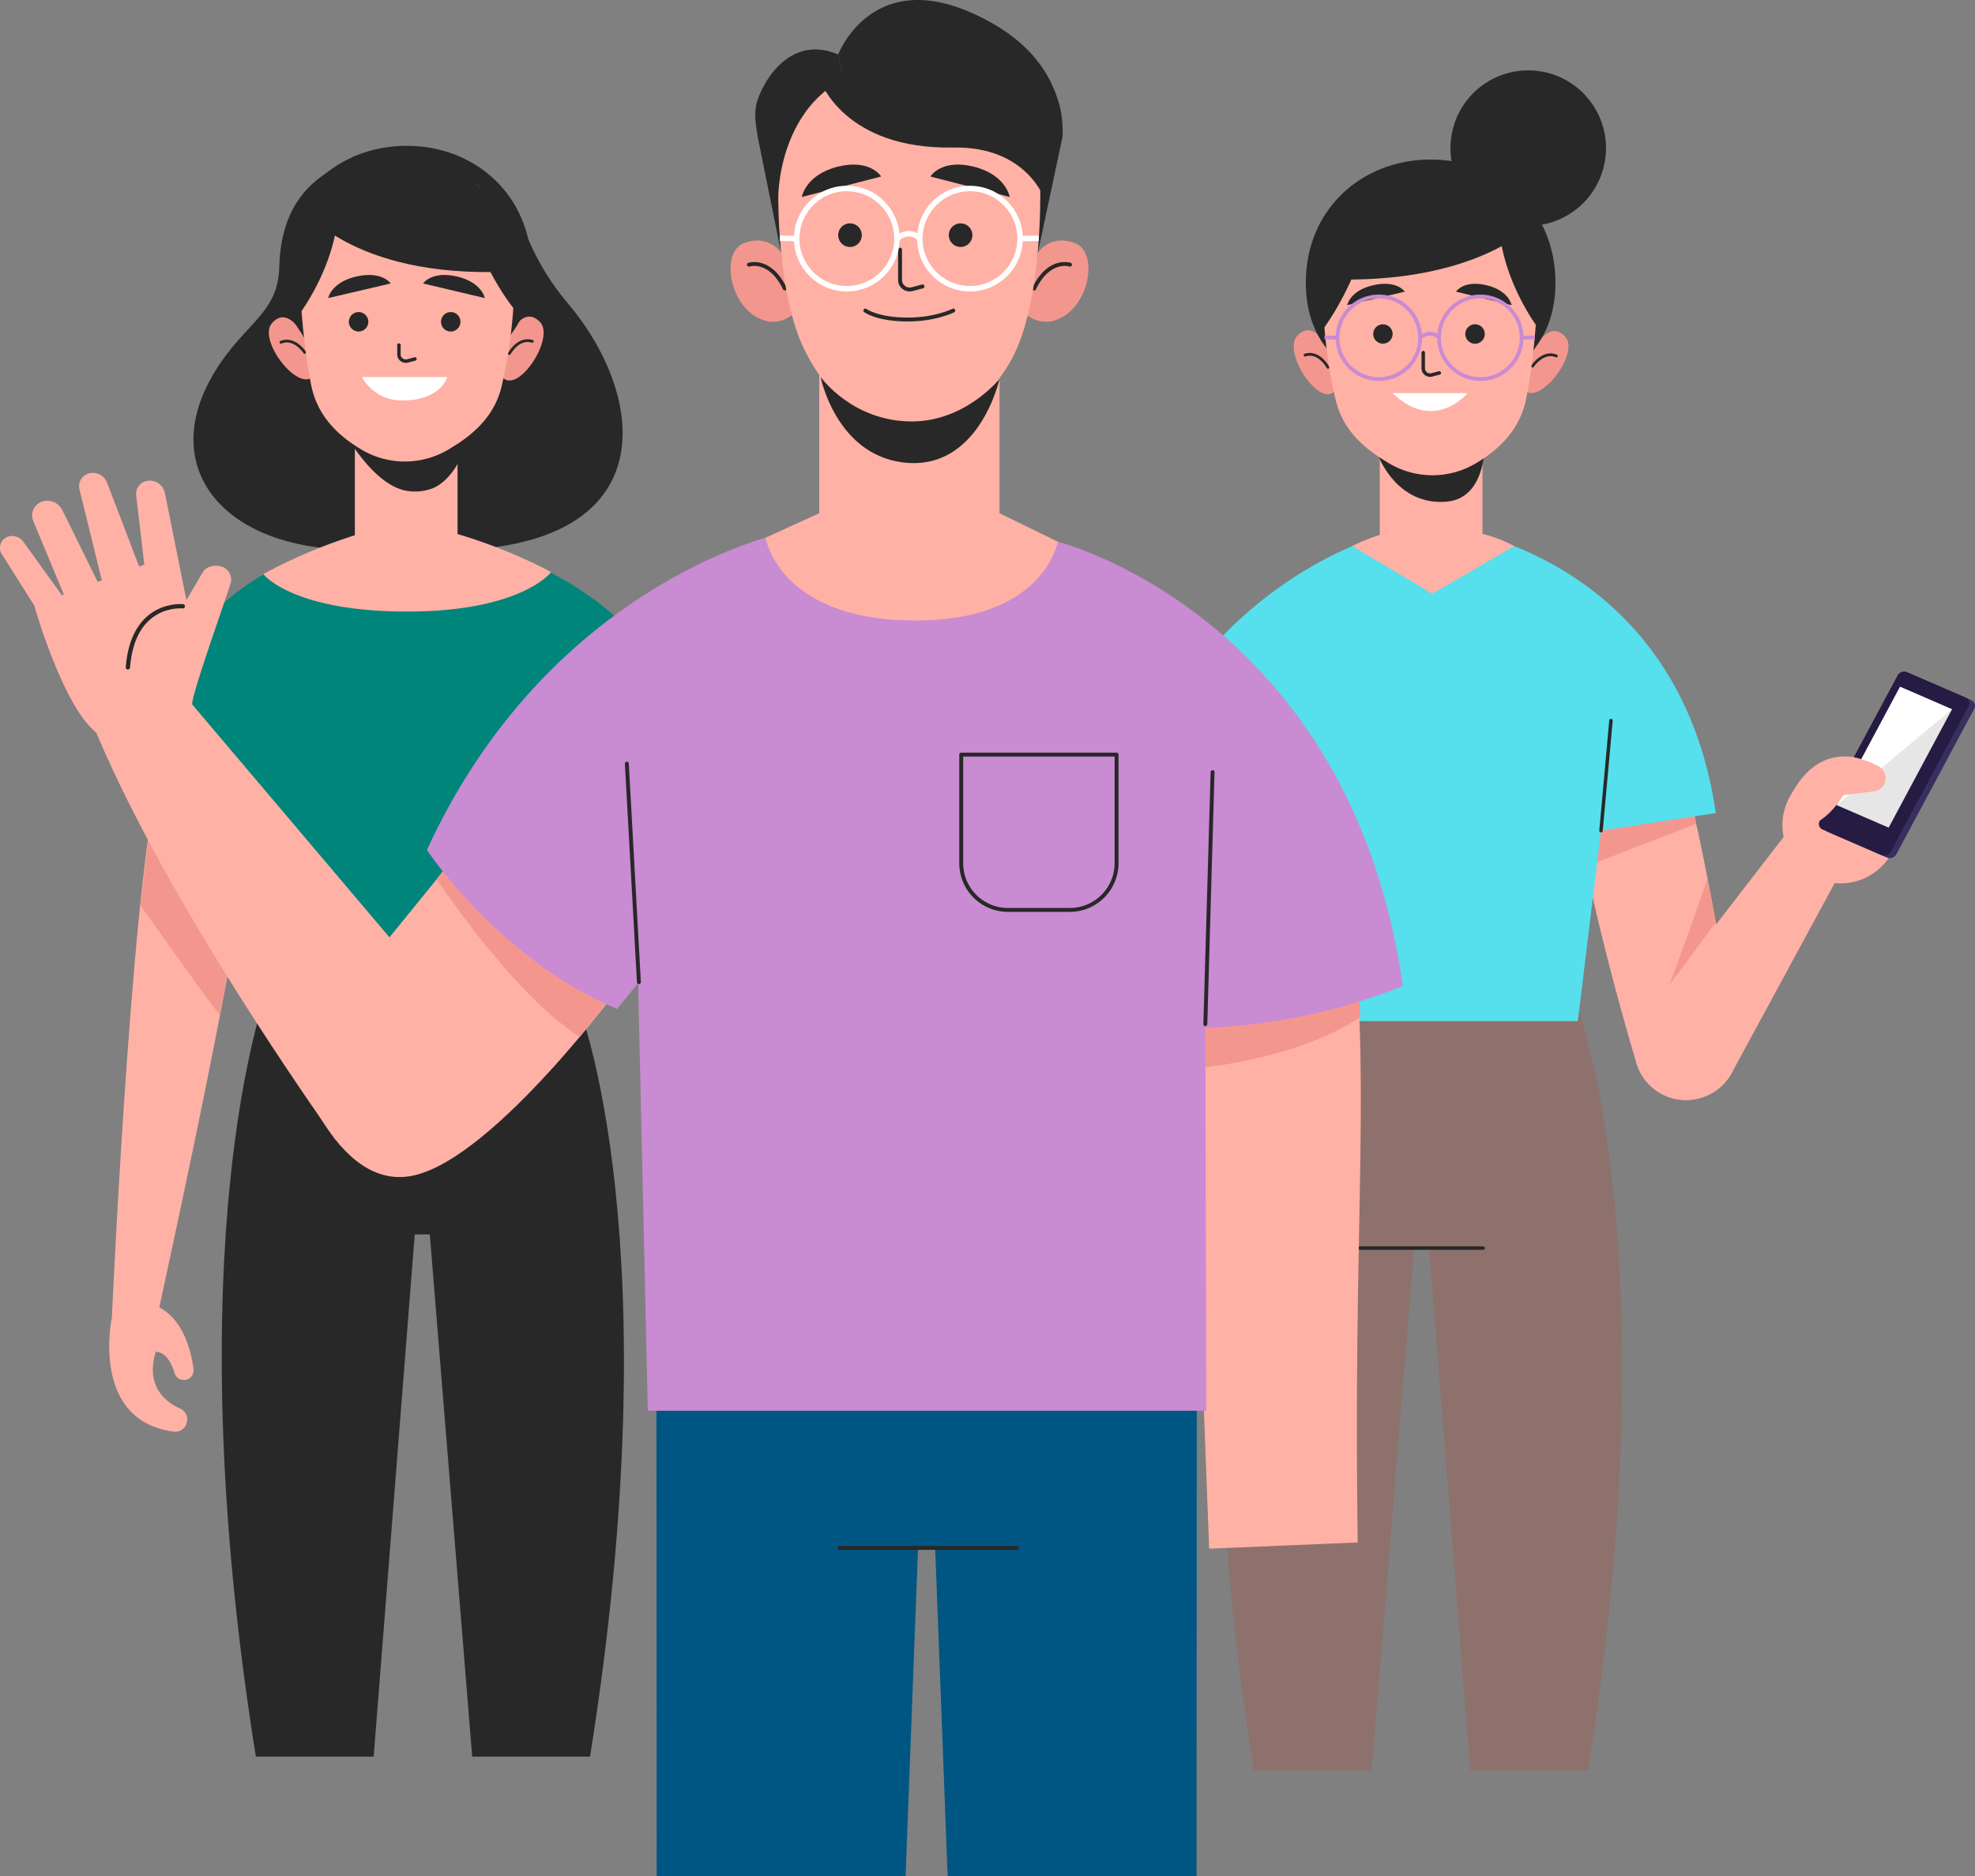 <svg id="Group_236" data-name="Group 236" xmlns="http://www.w3.org/2000/svg" width="706.78" height="671.506" viewBox="0 0 706.78 671.506">
  <rect x="0" y="0" width="706.78" height="671.506" fill="#808080" stroke="none"/>
  <defs>
    <style>
      .cls-1 {
        fill: #8e716c;
      }

      .cls-11, .cls-12, .cls-13, .cls-14, .cls-17, .cls-19, .cls-2, .cls-20 {
        fill: none;
      }

      .cls-11, .cls-12, .cls-14, .cls-17, .cls-19, .cls-2 {
        stroke: #282828;
        stroke-linecap: round;
        stroke-linejoin: round;
      }

      .cls-2 {
        stroke-width: 1.233px;
      }

      .cls-3 {
        fill: #ffb1a5;
      }

      .cls-4 {
        fill: #f3978e;
      }

      .cls-5 {
        fill: #372f5f;
      }

      .cls-6 {
        fill: #261b43;
      }

      .cls-7 {
        fill: #e6e6e6;
      }

      .cls-8 {
        fill: #fff;
      }

      .cls-9 {
        fill: #56dfed;
      }

      .cls-10 {
        fill: #282828;
      }

      .cls-11 {
        stroke-width: 0.993px;
      }

      .cls-12 {
        stroke-width: 1.232px;
      }

      .cls-13 {
        stroke: #c98bd2;
        stroke-width: 1.342px;
      }

      .cls-13, .cls-20 {
        stroke-miterlimit: 10;
      }

      .cls-14 {
        stroke-width: 1.23px;
      }

      .cls-15 {
        fill: #00857b;
      }

      .cls-16 {
        fill: #005683;
      }

      .cls-17 {
        stroke-width: 1.397px;
      }

      .cls-18 {
        fill: #c98bd2;
      }

      .cls-19 {
        stroke-width: 1.532px;
      }

      .cls-20 {
        stroke: #fff;
        stroke-width: 1.951px;
      }
    </style>
  </defs>
  <g id="Group_198" data-name="Group 198" transform="translate(427.276 21.109)">
    <g id="Group_178" data-name="Group 178" transform="translate(9.302 331.434)">
      <path id="Path_1101" data-name="Path 1101" class="cls-1" d="M565.923,325.794,505.3,317.722l.473,6.019-51.833,6.9s-33.409,83.821-3.964,268.166h42.164l15.175-186.925h5.389L527.4,598.81h42.164C599.011,414.464,565.923,325.794,565.923,325.794Z" transform="translate(-437.845 -317.722)"/>
      <line id="Line_17" data-name="Line 17" class="cls-2" x2="43.99" transform="translate(50.194 94.163)"/>
    </g>
    <g id="Group_187" data-name="Group 187" transform="translate(0 168.671)">
      <g id="Group_184" data-name="Group 184" transform="translate(134.555 50.561)">
        <g id="Group_180" data-name="Group 180" transform="translate(0 23.673)">
          <g id="Group_179" data-name="Group 179">
            <path id="Path_1102" data-name="Path 1102" class="cls-3" d="M551.49,272.594c-5.187-8.279-34.321-7.985-35.859-8.166-7.876-.923,5.051,61.75,21.435,116.534a18.394,18.394,0,0,0,24.791,11.7l.327-.138a18.419,18.419,0,0,0,10.922-20.38C565.313,330.8,557.489,282.166,551.49,272.594Z" transform="translate(-513.261 -264.418)"/>
          </g>
          <path id="Path_1103" data-name="Path 1103" class="cls-4" d="M556.648,288.089l-37.2,14.434-3.487-17.649,38.517-9.609Z" transform="translate(-511.474 -257.25)"/>
          <path id="Path_1104" data-name="Path 1104" class="cls-4" d="M551.379,310.479s-17.621,23.665-16.781,22.577,13.82-38.244,13.82-38.244Z" transform="translate(-499.18 -244.333)"/>
        </g>
        <g id="Group_183" data-name="Group 183" transform="translate(23.013)">
          <path id="Path_1105" data-name="Path 1105" class="cls-3" d="M581.5,285.092l-50.509,65.443a18.573,18.573,0,0,0,4.591,26.925h0a18.572,18.572,0,0,0,26.441-6.728l42.042-77.568Z" transform="translate(-527.117 -227.083)"/>
          <g id="Group_181" data-name="Group 181" transform="translate(53.017 30.398)">
            <path id="Path_1106" data-name="Path 1106" class="cls-3" d="M573.475,311.392a20.835,20.835,0,1,1,26.231-13.421A20.835,20.835,0,0,1,573.475,311.392Z" transform="translate(-559.039 -266.975)"/>
            <path id="Path_1107" data-name="Path 1107" class="cls-3" d="M594.669,280.535s5.7-5.921-4.413-10.07-22.622-3.2-30.606,16.188Z" transform="translate(-558.636 -268.467)"/>
          </g>
          <g id="Group_182" data-name="Group 182" transform="translate(66.08)">
            <path id="Path_1108" data-name="Path 1108" class="cls-5" d="M599.549,250.905l21.149,9.169a2.181,2.181,0,0,1,.957,3.116l-27.822,51.967a2.66,2.66,0,0,1-3.3,1.269l-21.149-9.169a2.18,2.18,0,0,1-.957-3.116l27.822-51.967A2.66,2.66,0,0,1,599.549,250.905Z" transform="translate(-566.101 -249.798)"/>
            <path id="Path_1109" data-name="Path 1109" class="cls-6" d="M598.333,250.351l21.149,9.169a2.181,2.181,0,0,1,.957,3.116L592.617,314.6a2.66,2.66,0,0,1-3.3,1.269L568.164,306.7a2.179,2.179,0,0,1-.957-3.116L595.03,251.62A2.66,2.66,0,0,1,598.333,250.351Z" transform="translate(-566.904 -250.164)"/>
            <path id="Path_1110" data-name="Path 1110" class="cls-7" d="M593.413,253.461,612,261.518l-22.675,42.353-18.583-8.056Z" transform="translate(-564.371 -247.986)"/>
            <path id="Path_1111" data-name="Path 1111" class="cls-8" d="M612,261.518l-41.257,34.3,22.674-42.354Z" transform="translate(-564.371 -247.986)"/>
          </g>
          <path id="Path_1112" data-name="Path 1112" class="cls-3" d="M581.173,268.631a33.74,33.74,0,0,1,8.96,3.325,4.785,4.785,0,0,1,2.312,5.311h0a4.751,4.751,0,0,1-4.016,3.566l-10.995,1.387s-5.736,9.887-13.232,11l6.876-17.361Z" transform="translate(-502.609 -237.961)"/>
        </g>
      </g>
      <g id="Group_186" data-name="Group 186">
        <g id="Group_185" data-name="Group 185">
          <path id="Path_1113" data-name="Path 1113" class="cls-9" d="M527.963,219.721c-1.214-.007,77.969,10.957,91.035,101.234l-41.089,6.3-8.284,68.154H455L432.244,269.481s25.4-36.4,72.549-49.76Z" transform="translate(-432.244 -219.721)"/>
          <line id="Line_18" data-name="Line 18" class="cls-2" y1="39.418" x2="3.566" transform="translate(145.666 68.113)"/>
        </g>
      </g>
    </g>
    <g id="Group_197" data-name="Group 197" transform="translate(35.69 0)">
      <path id="Path_1114" data-name="Path 1114" class="cls-3" d="M512.958,232.975V201.617H476.21v31.727a71.378,71.378,0,0,0-9.872,4L495,254.42l29.3-17.073A47.805,47.805,0,0,0,512.958,232.975Z" transform="translate(-445.404 -63.014)"/>
      <path id="Path_1115" data-name="Path 1115" class="cls-10" d="M472.077,207.77s6.6,17.523,24.217,16.01c16.193-1.39,13.615-25.676,13.615-25.676Z" transform="translate(-441.611 -65.335)"/>
      <g id="Group_190" data-name="Group 190" transform="translate(0 97.119)">
        <path id="Path_1116" data-name="Path 1116" class="cls-4" d="M468.172,198.648c-5.76,5.225-18.64-14.592-13.074-20.156s9.811,3.166,9.811,3.166l2.486,5.914,1.873,8.012.447,2.1Z" transform="translate(-453.733 -176.639)"/>
        <g id="Group_189" data-name="Group 189" transform="translate(4.055 8.586)">
          <g id="Group_188" data-name="Group 188">
            <path id="Path_1117" data-name="Path 1117" class="cls-11" d="M456.175,182.1s4.36-1.961,8.233,4.36" transform="translate(-456.175 -181.809)"/>
          </g>
        </g>
      </g>
      <g id="Group_193" data-name="Group 193" transform="translate(81.101 97.371)">
        <path id="Path_1118" data-name="Path 1118" class="cls-4" d="M504.02,197.947c5.3,5.693,19.805-12.963,14.732-18.977s-10.045,2.324-10.045,2.324l-2.975,5.683-2.546,7.824-.621,2.053Z" transform="translate(-502.565 -176.791)"/>
        <g id="Group_192" data-name="Group 192" transform="translate(4.34 8.501)">
          <g id="Group_191" data-name="Group 191">
            <path id="Path_1119" data-name="Path 1119" class="cls-11" d="M513.751,182.354s-4.179-2.323-8.573,3.647" transform="translate(-505.178 -181.909)"/>
          </g>
        </g>
      </g>
      <g id="Group_194" data-name="Group 194" transform="translate(4.336 35.992)">
        <path id="Path_1120" data-name="Path 1120" class="cls-10" d="M456.344,183.913c0,26.231,20,38.669,44.671,38.669s44.67-12.438,44.67-38.669-20-44.079-44.67-44.079S456.344,157.68,456.344,183.913Z" transform="translate(-456.344 -139.834)"/>
      </g>
      <path id="Path_1121" data-name="Path 1121" class="cls-3" d="M460.011,183.337a179.335,179.335,0,0,0,4.547,39.863c2.224,9.656,8.48,16.4,17.323,21.835l1.611.99a30.4,30.4,0,0,0,30.945.342h0c9.58-5.585,16.29-12.95,18.352-23.311,3.755-18.845,4.165-39.719,4.165-39.719s3.573-40.651-37.922-39.862S460.011,183.337,460.011,183.337Z" transform="translate(-449.603 -101.443)"/>
      <g id="Group_196" data-name="Group 196" transform="translate(9.55 78.861)">
        <path id="Path_1122" data-name="Path 1122" class="cls-12" d="M481.648,181.441v5.625a2.56,2.56,0,0,0,.181.945,2.508,2.508,0,0,0,2.988,1.382l2.581-.684" transform="translate(-444.837 -155.208)"/>
        <path id="Path_1123" data-name="Path 1123" class="cls-10" d="M485.88,169.426l-20.621,4.835s.937-5.248,9.374-7.157S485.88,169.426,485.88,169.426Z" transform="translate(-455.667 -165.008)"/>
        <path id="Path_1124" data-name="Path 1124" class="cls-10" d="M488.7,169.426l19.913,4.835s-.905-5.248-9.052-7.157S488.7,169.426,488.7,169.426Z" transform="translate(-440.179 -165.008)"/>
        <ellipse id="Ellipse_16" data-name="Ellipse 16" class="cls-10" cx="3.478" cy="3.468" rx="3.478" ry="3.468" transform="translate(18.901 16.099)"/>
        <path id="Path_1125" data-name="Path 1125" class="cls-10" d="M497.672,178.808a3.478,3.478,0,1,1-3.478-3.469A3.472,3.472,0,0,1,497.672,178.808Z" transform="translate(-438.844 -159.24)"/>
        <path id="Path_1126" data-name="Path 1126" class="cls-8" d="M475.052,190.172h26.819S489.985,204.631,475.052,190.172Z" transform="translate(-449.195 -149.438)"/>
        <g id="Group_195" data-name="Group 195" transform="translate(0 0)">
          <circle id="Ellipse_17" data-name="Ellipse 17" class="cls-13" cx="14.789" cy="14.789" r="14.789" transform="translate(0 20.915) rotate(-45)"/>
          <circle id="Ellipse_18" data-name="Ellipse 18" class="cls-13" cx="14.789" cy="14.789" r="14.789" transform="translate(36.332 20.915) rotate(-45)"/>
          <path id="Path_1127" data-name="Path 1127" class="cls-13" d="M480.982,178.817s3.5-3.269,6.753,0" transform="translate(-445.277 -157.902)"/>
          <line id="Line_19" data-name="Line 19" class="cls-13" x1="4.658" y1="0.118" transform="translate(1.468 20.797)"/>
          <line id="Line_20" data-name="Line 20" class="cls-13" y1="0.118" x2="4.687" transform="translate(72.037 20.797)"/>
        </g>
      </g>
      <path id="Path_1128" data-name="Path 1128" class="cls-10" d="M511.314,193.552s-16.59-22.428-12.763-45.15a32.688,32.688,0,0,1,15.52,22.19C517.277,186.588,511.314,193.552,511.314,193.552Z" transform="translate(-424.496 -98.18)"/>
      <path id="Path_1129" data-name="Path 1129" class="cls-10" d="M460.9,195.679s19.272-25.474,15.446-48.2c0,0-13.366,7.723-16.573,23.717S460.9,195.679,460.9,195.679Z" transform="translate(-450.522 -98.787)"/>
      <path id="Path_1130" data-name="Path 1130" class="cls-10" d="M536.836,161.269s-21.3,23.321-79.587,19.329c0,0,8.925-34.221,37.171-37.867C494.42,142.731,527.034,138.836,536.836,161.269Z" transform="translate(-451.41 -102.099)"/>
      <ellipse id="Ellipse_19" data-name="Ellipse 19" class="cls-10" cx="27.829" cy="27.829" rx="27.829" ry="27.829" transform="translate(52.023 54.946) rotate(-80.831)"/>
    </g>
  </g>
  <g id="Group_212" data-name="Group 212" transform="translate(39.089 52.188)">
    <path id="Path_1131" data-name="Path 1131" class="cls-10" d="M350.587,327.686l-51.833-6.9.473-6.021-60.622,8.073s-33.087,88.67-3.642,273.016h42.164l14.7-186.925h5.389l15.175,186.925h42.164C384,411.507,350.587,327.686,350.587,327.686Z" transform="translate(-182.492 -19.322)"/>
    <g id="Group_207" data-name="Group 207" transform="translate(30.141)">
      <path id="Path_1132" data-name="Path 1132" class="cls-10" d="M350.481,191.807c-7.015-8.254-12.632-17.882-17.405-31.391-5.124-14.5-21.9-8.608-21.9-8.608s-13.983-17.988-35.024-11.724-28.352,21.239-28.781,39.04S232.935,199.71,222.153,220.3c-19.033,36.356,13.013,66.978,71.348,58.483l.08-.566c5.743,1.744,12.785,2.506,21.378,2C385.039,276.055,378.276,224.508,350.481,191.807Z" transform="translate(-216.662 -135.631)"/>
      <g id="Group_201" data-name="Group 201" transform="translate(109.333 61.126)">
        <path id="Path_1133" data-name="Path 1133" class="cls-4" d="M284.035,195.691c5.76,5.223,18.64-14.592,13.074-20.156S287.3,178.7,287.3,178.7l-2.485,5.914-1.873,8.012-.447,2.1Z" transform="translate(-282.492 -173.68)"/>
        <g id="Group_200" data-name="Group 200" transform="translate(3.694 8.587)">
          <g id="Group_199" data-name="Group 199">
            <path id="Path_1134" data-name="Path 1134" class="cls-11" d="M292.949,179.138s-4.36-1.961-8.233,4.358" transform="translate(-284.716 -178.851)"/>
          </g>
        </g>
      </g>
      <g id="Group_204" data-name="Group 204" transform="translate(26.968 61.377)">
        <path id="Path_1135" data-name="Path 1135" class="cls-4" d="M248.69,194.99c-5.3,5.692-19.805-12.963-14.732-18.978S244,178.336,244,178.336l2.975,5.683,2.546,7.824.621,2.053Z" transform="translate(-232.899 -173.832)"/>
        <g id="Group_203" data-name="Group 203" transform="translate(4.333 8.502)">
          <g id="Group_202" data-name="Group 202">
            <path id="Path_1136" data-name="Path 1136" class="cls-11" d="M235.508,179.4s4.179-2.323,8.573,3.647" transform="translate(-235.508 -178.951)"/>
          </g>
        </g>
      </g>
      <g id="Group_205" data-name="Group 205" transform="translate(31.638)">
        <path id="Path_1137" data-name="Path 1137" class="cls-10" d="M325.051,180.953c0,26.231-20,38.671-44.67,38.671s-44.67-12.44-44.67-38.671,20-44.077,44.67-44.077S325.051,154.722,325.051,180.953Z" transform="translate(-235.711 -136.876)"/>
      </g>
      <rect id="Rectangle_129" data-name="Rectangle 129" class="cls-3" width="36.747" height="47.585" transform="translate(57.761 102.611)"/>
      <path id="Path_1138" data-name="Path 1138" class="cls-10" d="M248.211,196.872s10.229,20.415,22.813,23.6a17.711,17.711,0,0,0,10.194-.59c4.737-1.679,10.744-8.739,11.764-16.554l.475-4.464S271.064,211.059,248.211,196.872Z" transform="translate(-195.813 -97.229)"/>
      <path id="Path_1139" data-name="Path 1139" class="cls-3" d="M316.494,180.379a179.306,179.306,0,0,1-4.547,39.862c-2.224,9.656-8.48,16.4-17.322,21.837l-1.611.988a30.4,30.4,0,0,1-30.945.344h0c-9.581-5.585-16.289-12.95-18.354-23.311-3.753-18.845-4.164-39.719-4.164-39.719s-3.572-40.652,37.922-39.862S316.494,180.379,316.494,180.379Z" transform="translate(-201.587 -134.477)"/>
      <g id="Group_206" data-name="Group 206" transform="translate(48.231 46.223)">
        <path id="Path_1140" data-name="Path 1140" class="cls-14" d="M260.938,179.808v3.342a2.551,2.551,0,0,0,.181.943,2.51,2.51,0,0,0,2.988,1.377l2.581-.683" transform="translate(-235.634 -154.728)"/>
        <path id="Path_1141" data-name="Path 1141" class="cls-10" d="M266.144,167.751l22.076,5.225s-1-5.673-10.035-7.734S266.144,167.751,266.144,167.751Z" transform="translate(-232.193 -164.707)"/>
        <path id="Path_1142" data-name="Path 1142" class="cls-10" d="M268.062,167.751l-22.36,5.225s1.016-5.673,10.163-7.734S268.062,167.751,268.062,167.751Z" transform="translate(-245.702 -164.707)"/>
        <path id="Path_1143" data-name="Path 1143" class="cls-10" d="M257.11,176.166a3.478,3.478,0,1,1-3.478-3.458A3.467,3.467,0,0,1,257.11,176.166Z" transform="translate(-242.76 -159.42)"/>
        <path id="Path_1144" data-name="Path 1144" class="cls-10" d="M276.962,176.166a3.478,3.478,0,1,1-3.478-3.458A3.467,3.467,0,0,1,276.962,176.166Z" transform="translate(-229.641 -159.42)"/>
        <path id="Path_1145" data-name="Path 1145" class="cls-8" d="M252.959,186.7h30.524s-2.154,8.387-16,8.387A16.19,16.19,0,0,1,252.959,186.7Z" transform="translate(-240.906 -150.174)"/>
      </g>
      <path id="Path_1146" data-name="Path 1146" class="cls-10" d="M241.315,190.594s16.59-22.43,12.763-45.151a32.694,32.694,0,0,0-15.52,22.192C235.351,183.629,241.315,190.594,241.315,190.594Z" transform="translate(-202.818 -131.215)"/>
      <path id="Path_1147" data-name="Path 1147" class="cls-10" d="M292.211,190.454s-19.272-23.207-15.446-45.929c0,0,13.366,7.723,16.573,23.717S292.211,190.454,292.211,190.454Z" transform="translate(-177.275 -131.821)"/>
      <path id="Path_1148" data-name="Path 1148" class="cls-10" d="M240.679,158.311S259.715,183.9,318,179.905c0,0-6.658-36.488-34.9-40.132C283.1,139.773,250.481,135.878,240.679,158.311Z" transform="translate(-200.79 -135.133)"/>
    </g>
    <g id="Group_211" data-name="Group 211" transform="translate(0 134.694)">
      <g id="Group_209" data-name="Group 209" transform="translate(0 74.697)">
        <g id="Group_208" data-name="Group 208">
          <path id="Path_1149" data-name="Path 1149" class="cls-3" d="M215.034,474.476c-.847,1.334,48.51-214.754,33.856-211.487-1.337.3-27,2.682-30.815,10.437-11.058,22.483-18.988,199.413-18.988,199.413Z" transform="translate(-198.135 -262.952)"/>
          <path id="Path_1150" data-name="Path 1150" class="cls-3" d="M199.466,391.112s-7.955,36.91,22.119,40.946a4.226,4.226,0,0,0,4.549-2.794l.086-.251a4.221,4.221,0,0,0-2.34-5.222c-4.9-2.192-12.508-7.733-8.734-20.312,0,0,4.346-.533,6.746,7.577a3.486,3.486,0,0,0,4.9,2.154h0a3.486,3.486,0,0,0,1.887-3.566c-.721-5.68-3.579-19.352-14.541-23.021Z" transform="translate(-198.514 -181.225)"/>
        </g>
        <path id="Path_1151" data-name="Path 1151" class="cls-4" d="M205.181,313.213s28.438,40.051,28.588,39.275,9.945-56.228,9.945-56.228l-34.509-14.949Z" transform="translate(-194.108 -250.819)"/>
      </g>
      <g id="Group_210" data-name="Group 210" transform="translate(6.74)">
        <path id="Path_1152" data-name="Path 1152" class="cls-15" d="M285.921,222.82c1.214-.007-70.283,1.274-83.349,91.552l41.089,6.295,8.284,68.156H366.569L389.326,262.9s-16.178-27.283-63.332-40.649Z" transform="translate(-202.572 -215.152)"/>
        <path id="Path_1153" data-name="Path 1153" class="cls-3" d="M231.716,236.557s10.1,13.413,51.5,13.413c41.014,0,51.5-14.115,51.5-14.115s-24.178-13.509-52.235-17.879A185.865,185.865,0,0,0,231.716,236.557Z" transform="translate(-183.313 -217.976)"/>
      </g>
    </g>
  </g>
  <g id="Group_235" data-name="Group 235">
    <g id="Group_214" data-name="Group 214" transform="translate(234.902 491.463)">
      <g id="Group_213" data-name="Group 213">
        <path id="Path_1154" data-name="Path 1154" class="cls-16" d="M316.414,401.367l.1,180.043h89.068l6.845-180.043Z" transform="translate(-316.414 -401.367)"/>
        <path id="Path_1155" data-name="Path 1155" class="cls-16" d="M471.058,401.367l-.1,180.043H381.891l-6.845-180.043Z" transform="translate(-277.668 -401.367)"/>
        <rect id="Rectangle_130" data-name="Rectangle 130" class="cls-16" width="92.092" height="62.55" transform="translate(52.653)"/>
      </g>
      <line id="Line_21" data-name="Line 21" class="cls-17" x2="63.519" transform="translate(65.516 62.55)"/>
    </g>
    <g id="Group_225" data-name="Group 225" transform="translate(0 169.241)">
      <g id="Group_216" data-name="Group 216" transform="translate(378.531 24.636)">
        <g id="Group_215" data-name="Group 215" transform="translate(46.256 140.465)">
          <path id="Path_1156" data-name="Path 1156" class="cls-3" d="M490.518,306.763c5.522,61.009-.3,105.461,1.309,217.722l-53.162,2.225-7.92-210.132Z" transform="translate(-430.745 -306.763)"/>
          <path id="Path_1157" data-name="Path 1157" class="cls-4" d="M434.7,347.733s32.921-3.014,55.427-17.861l-.593-13.066-54.854,7.47Z" transform="translate(-428.144 -300.126)"/>
        </g>
        <path id="Path_1158" data-name="Path 1158" class="cls-18" d="M402.894,222.188s104.564,26.3,123.511,159.021c0,0-51.177,22.187-102.463,12.644l11.538-44.392Z" transform="translate(-402.894 -222.188)"/>
      </g>
      <g id="Group_223" data-name="Group 223">
        <g id="Group_220" data-name="Group 220">
          <path id="Path_1159" data-name="Path 1159" class="cls-3" d="M227.46,255.417l77.857,91.945-23.825,67.094s-30.676-42.649-57.908-90.494c-10.412-18.292-20.412-37.563-27.857-55.368Z" transform="translate(-161.267 -175.593)"/>
          <g id="Group_219" data-name="Group 219">
            <g id="Group_218" data-name="Group 218">
              <g id="Group_217" data-name="Group 217">
                <path id="Path_1160" data-name="Path 1160" class="cls-3" d="M238.85,278.977s-27.339,15.446-34.293,9.859c-12.152-9.764-22.194-45.505-22.194-45.505s51.124-19.274,50.644-18.522S238.85,278.977,238.85,278.977Z" transform="translate(-170.097 -195.834)"/>
                <path id="Path_1161" data-name="Path 1161" class="cls-3" d="M220.057,277.27c-.483-2.754,10.138-32.444,13.78-43.579a4.912,4.912,0,0,0-3.888-6.188h0c-1.9-.364-4.9-.13-6.324,2.593L210.8,252.012Z" transform="translate(-151.304 -194.127)"/>
                <path id="Path_1162" data-name="Path 1162" class="cls-3" d="M223.413,257.293l-8.8-43.8a5.514,5.514,0,0,0-6.373-4.371h0a4.748,4.748,0,0,0-3.9,5.266L208.175,247Z" transform="translate(-155.598 -206.248)"/>
                <path id="Path_1163" data-name="Path 1163" class="cls-3" d="M214.024,242.243l-11.956-31.278a5.487,5.487,0,0,0-6.793-3.345h0a4.728,4.728,0,0,0-3.126,5.61l8.872,36.143Z" transform="translate(-163.715 -207.354)"/>
                <path id="Path_1164" data-name="Path 1164" class="cls-3" d="M207.853,247.5l-15.127-30.734a6.013,6.013,0,0,0-7.678-2.945h0a5.239,5.239,0,0,0-2.7,6.919l12.059,29.015Z" transform="translate(-170.394 -203.387)"/>
                <path id="Path_1165" data-name="Path 1165" class="cls-3" d="M187.243,245.866l-11.87-18.829a4.251,4.251,0,0,1,2.074-5.68h0a4.859,4.859,0,0,1,5.933,1.726l15.609,21.654Z" transform="translate(-174.978 -198.37)"/>
              </g>
            </g>
            <path id="Path_1166" data-name="Path 1166" class="cls-19" d="M222.192,236.121s-17.826-1.87-19.658,21.887" transform="translate(-156.768 -188.367)"/>
          </g>
        </g>
        <g id="Group_222" data-name="Group 222" transform="translate(104.435 22.336)">
          <g id="Group_221" data-name="Group 221" transform="translate(0 53.61)">
            <path id="Path_1167" data-name="Path 1167" class="cls-3" d="M237.859,384.62S252.5,435.3,281.682,428.559,356.341,359.5,356.341,359.5L346.162,253.082l-81.9,100.8Z" transform="translate(-237.859 -253.082)"/>
            <path id="Path_1168" data-name="Path 1168" class="cls-4" d="M269.051,298.561s27.651,41.708,51.24,56.415l15.437-19.488-59.559-46.073Z" transform="translate(-217.246 -229.072)"/>
          </g>
          <path id="Path_1169" data-name="Path 1169" class="cls-18" d="M391.408,220.8s-81.182,18.3-124.443,112.648c0,0,26.138,39.385,68.043,56.89l28.055-34.369Z" transform="translate(-218.625 -220.803)"/>
        </g>
      </g>
      <g id="Group_224" data-name="Group 224" transform="translate(224.323 14.996)">
        <path id="Path_1170" data-name="Path 1170" class="cls-18" d="M362.444,223.431A203.305,203.305,0,0,0,310.8,261.27l6.256,275.8H516.894l-.648-274.375s-25.19-24.652-52.491-36.67C440.567,215.816,384.988,211.869,362.444,223.431Z" transform="translate(-309.548 -216.383)"/>
        <path id="Rectangle_131" data-name="Rectangle 131" class="cls-17" d="M0,0H55.593a0,0,0,0,1,0,0V38.856A16.736,16.736,0,0,1,38.856,55.593H16.736A16.736,16.736,0,0,1,0,38.856V0A0,0,0,0,1,0,0Z" transform="translate(119.663 85.844)"/>
        <line id="Line_22" data-name="Line 22" class="cls-17" y1="90.221" x2="2.593" transform="translate(207.021 92.109)"/>
        <line id="Line_23" data-name="Line 23" class="cls-17" x1="4.318" y1="78.207" transform="translate(0 89.087)"/>
      </g>
    </g>
    <g id="Group_234" data-name="Group 234" transform="translate(261.447)">
      <path id="Path_1171" data-name="Path 1171" class="cls-10" d="M346.994,188.966l-8.331-41.214c-.468-3.357-1.77-8.537-.176-13.4,2.639-8.053,12.337-23.519,28.91-16.437l3.584,16.316s-17.213,3.474-24.119,25.992Z" transform="translate(-328.881 -98.416)"/>
      <path id="Path_1172" data-name="Path 1172" class="cls-10" d="M364.724,122.313c-.3,5.414-5.08,29.108-21.885,37.741C342.84,160.054,328.121,128.488,364.724,122.313Z" transform="translate(-327.429 -94.312)"/>
      <path id="Path_1173" data-name="Path 1173" class="cls-3" d="M423.657,243.9h0V173.921H359.143V243.9l-19.2,8.754s4.5,29,52.139,29.648S444.5,254.084,444.5,254.084Z" transform="translate(-327.413 -60.207)"/>
      <path id="Path_1174" data-name="Path 1174" class="cls-10" d="M355.588,124.948s11.84-31.235,48.35-14.63c22.1,10.05,28.287,23.526,30.921,33.072a38.409,38.409,0,0,1,.985,11.138L427.014,196l-34.479-57.385-33.363,2.646Z" transform="translate(-317.072 -105.453)"/>
      <g id="Group_228" data-name="Group 228" transform="translate(106.112 86.093)">
        <path id="Path_1175" data-name="Path 1175" class="cls-4" d="M400.118,161.747s4.35-6.917,13.32-3.516,4.913,25.19-8.543,27.965a10.643,10.643,0,0,1-8.606-2.25S399.6,167.854,400.118,161.747Z" transform="translate(-396.288 -157.291)"/>
        <g id="Group_227" data-name="Group 227" transform="translate(2.523 8.383)">
          <g id="Group_226" data-name="Group 226">
            <path id="Path_1176" data-name="Path 1176" class="cls-17" d="M410.655,162.582s-7.515-2.508-12.848,8.558" transform="translate(-397.807 -162.338)"/>
          </g>
        </g>
      </g>
      <g id="Group_231" data-name="Group 231" transform="translate(0 86.093)">
        <path id="Path_1177" data-name="Path 1177" class="cls-4" d="M350.51,161.747s-4.35-6.917-13.32-3.516-4.913,25.19,8.543,27.965a10.643,10.643,0,0,0,8.606-2.25S351.03,167.854,350.51,161.747Z" transform="translate(-332.397 -157.291)"/>
        <g id="Group_230" data-name="Group 230" transform="translate(6.572 8.383)">
          <g id="Group_229" data-name="Group 229">
            <path id="Path_1178" data-name="Path 1178" class="cls-17" d="M336.354,162.582s7.515-2.508,12.848,8.558" transform="translate(-336.354 -162.338)"/>
          </g>
        </g>
      </g>
      <path id="Path_1179" data-name="Path 1179" class="cls-3" d="M436.442,166.1c0,13.134-1.285,40.611-9.359,56.92-7.582,15.313-20.119,23.554-36.558,24.044s-28.683-5.844-38.5-25.718-9.345-55-9.345-55,0-46.917,46.37-46.917C437.892,119.424,436.442,166.1,436.442,166.1Z" transform="translate(-325.602 -96.221)"/>
      <path id="Path_1180" data-name="Path 1180" class="cls-10" d="M351.794,186.688s5.4,27.412,29.259,30.561c27.457,3.626,34.77-29.865,34.77-29.865s-12.132,15.2-31.32,15.227C363.1,202.637,351.794,186.688,351.794,186.688Z" transform="translate(-319.579 -51.771)"/>
      <g id="Group_233" data-name="Group 233" transform="translate(17.65 58.897)">
        <path id="Path_1181" data-name="Path 1181" class="cls-17" d="M368.917,159.254v10.859a3.551,3.551,0,0,0,.254,1.324,3.494,3.494,0,0,0,4.167,1.933l3.6-.958" transform="translate(-325.914 -128.797)"/>
        <path id="Path_1182" data-name="Path 1182" class="cls-10" d="M364.032,157.812a4.222,4.222,0,1,1-4.222-4.222A4.222,4.222,0,0,1,364.032,157.812Z" transform="translate(-334.722 -132.54)"/>
        <path id="Path_1183" data-name="Path 1183" class="cls-10" d="M387.86,157.812a4.221,4.221,0,1,1-4.22-4.222A4.22,4.22,0,0,1,387.86,157.812Z" transform="translate(-318.974 -132.54)"/>
        <path id="Path_1184" data-name="Path 1184" class="cls-10" d="M375.454,145.188l28.382,7.331s-1.29-7.96-12.9-10.854S375.454,145.188,375.454,145.188Z" transform="translate(-321.594 -140.916)"/>
        <path id="Path_1185" data-name="Path 1185" class="cls-10" d="M376.128,145.188l-28.382,7.331s1.291-7.96,12.9-10.854S376.128,145.188,376.128,145.188Z" transform="translate(-339.904 -140.916)"/>
        <path id="Path_1186" data-name="Path 1186" class="cls-17" d="M361.436,172.379s4.187,3.209,15.2,3.209c10.013,0,16.266-3.209,16.266-3.209" transform="translate(-330.857 -120.124)"/>
        <g id="Group_232" data-name="Group 232" transform="translate(0 8.568)">
          <circle id="Ellipse_20" data-name="Ellipse 20" class="cls-20" cx="17.937" cy="17.937" r="17.937" transform="translate(6.014)"/>
          <circle id="Ellipse_21" data-name="Ellipse 21" class="cls-20" cx="17.937" cy="17.937" r="17.937" transform="translate(50.08)"/>
          <path id="Path_1187" data-name="Path 1187" class="cls-20" d="M368.246,157.576s4.248-3.966,8.191,0" transform="translate(-326.357 -139.638)"/>
          <line id="Line_24" data-name="Line 24" class="cls-20" x1="6.014" y1="0.152" transform="translate(0 17.785)"/>
          <line id="Line_25" data-name="Line 25" class="cls-20" y1="0.109" x2="6.714" transform="translate(85.955 17.829)"/>
        </g>
      </g>
      <path id="Path_1188" data-name="Path 1188" class="cls-10" d="M351.794,127.1s8.615,24.472,47.485,23.722c26.412-.51,32.723,18.6,32.723,18.6s-4.6-42.728-5.8-42.325-40.192-10.4-40.192-10.4Z" transform="translate(-319.579 -98.024)"/>
    </g>
  </g>
</svg>
